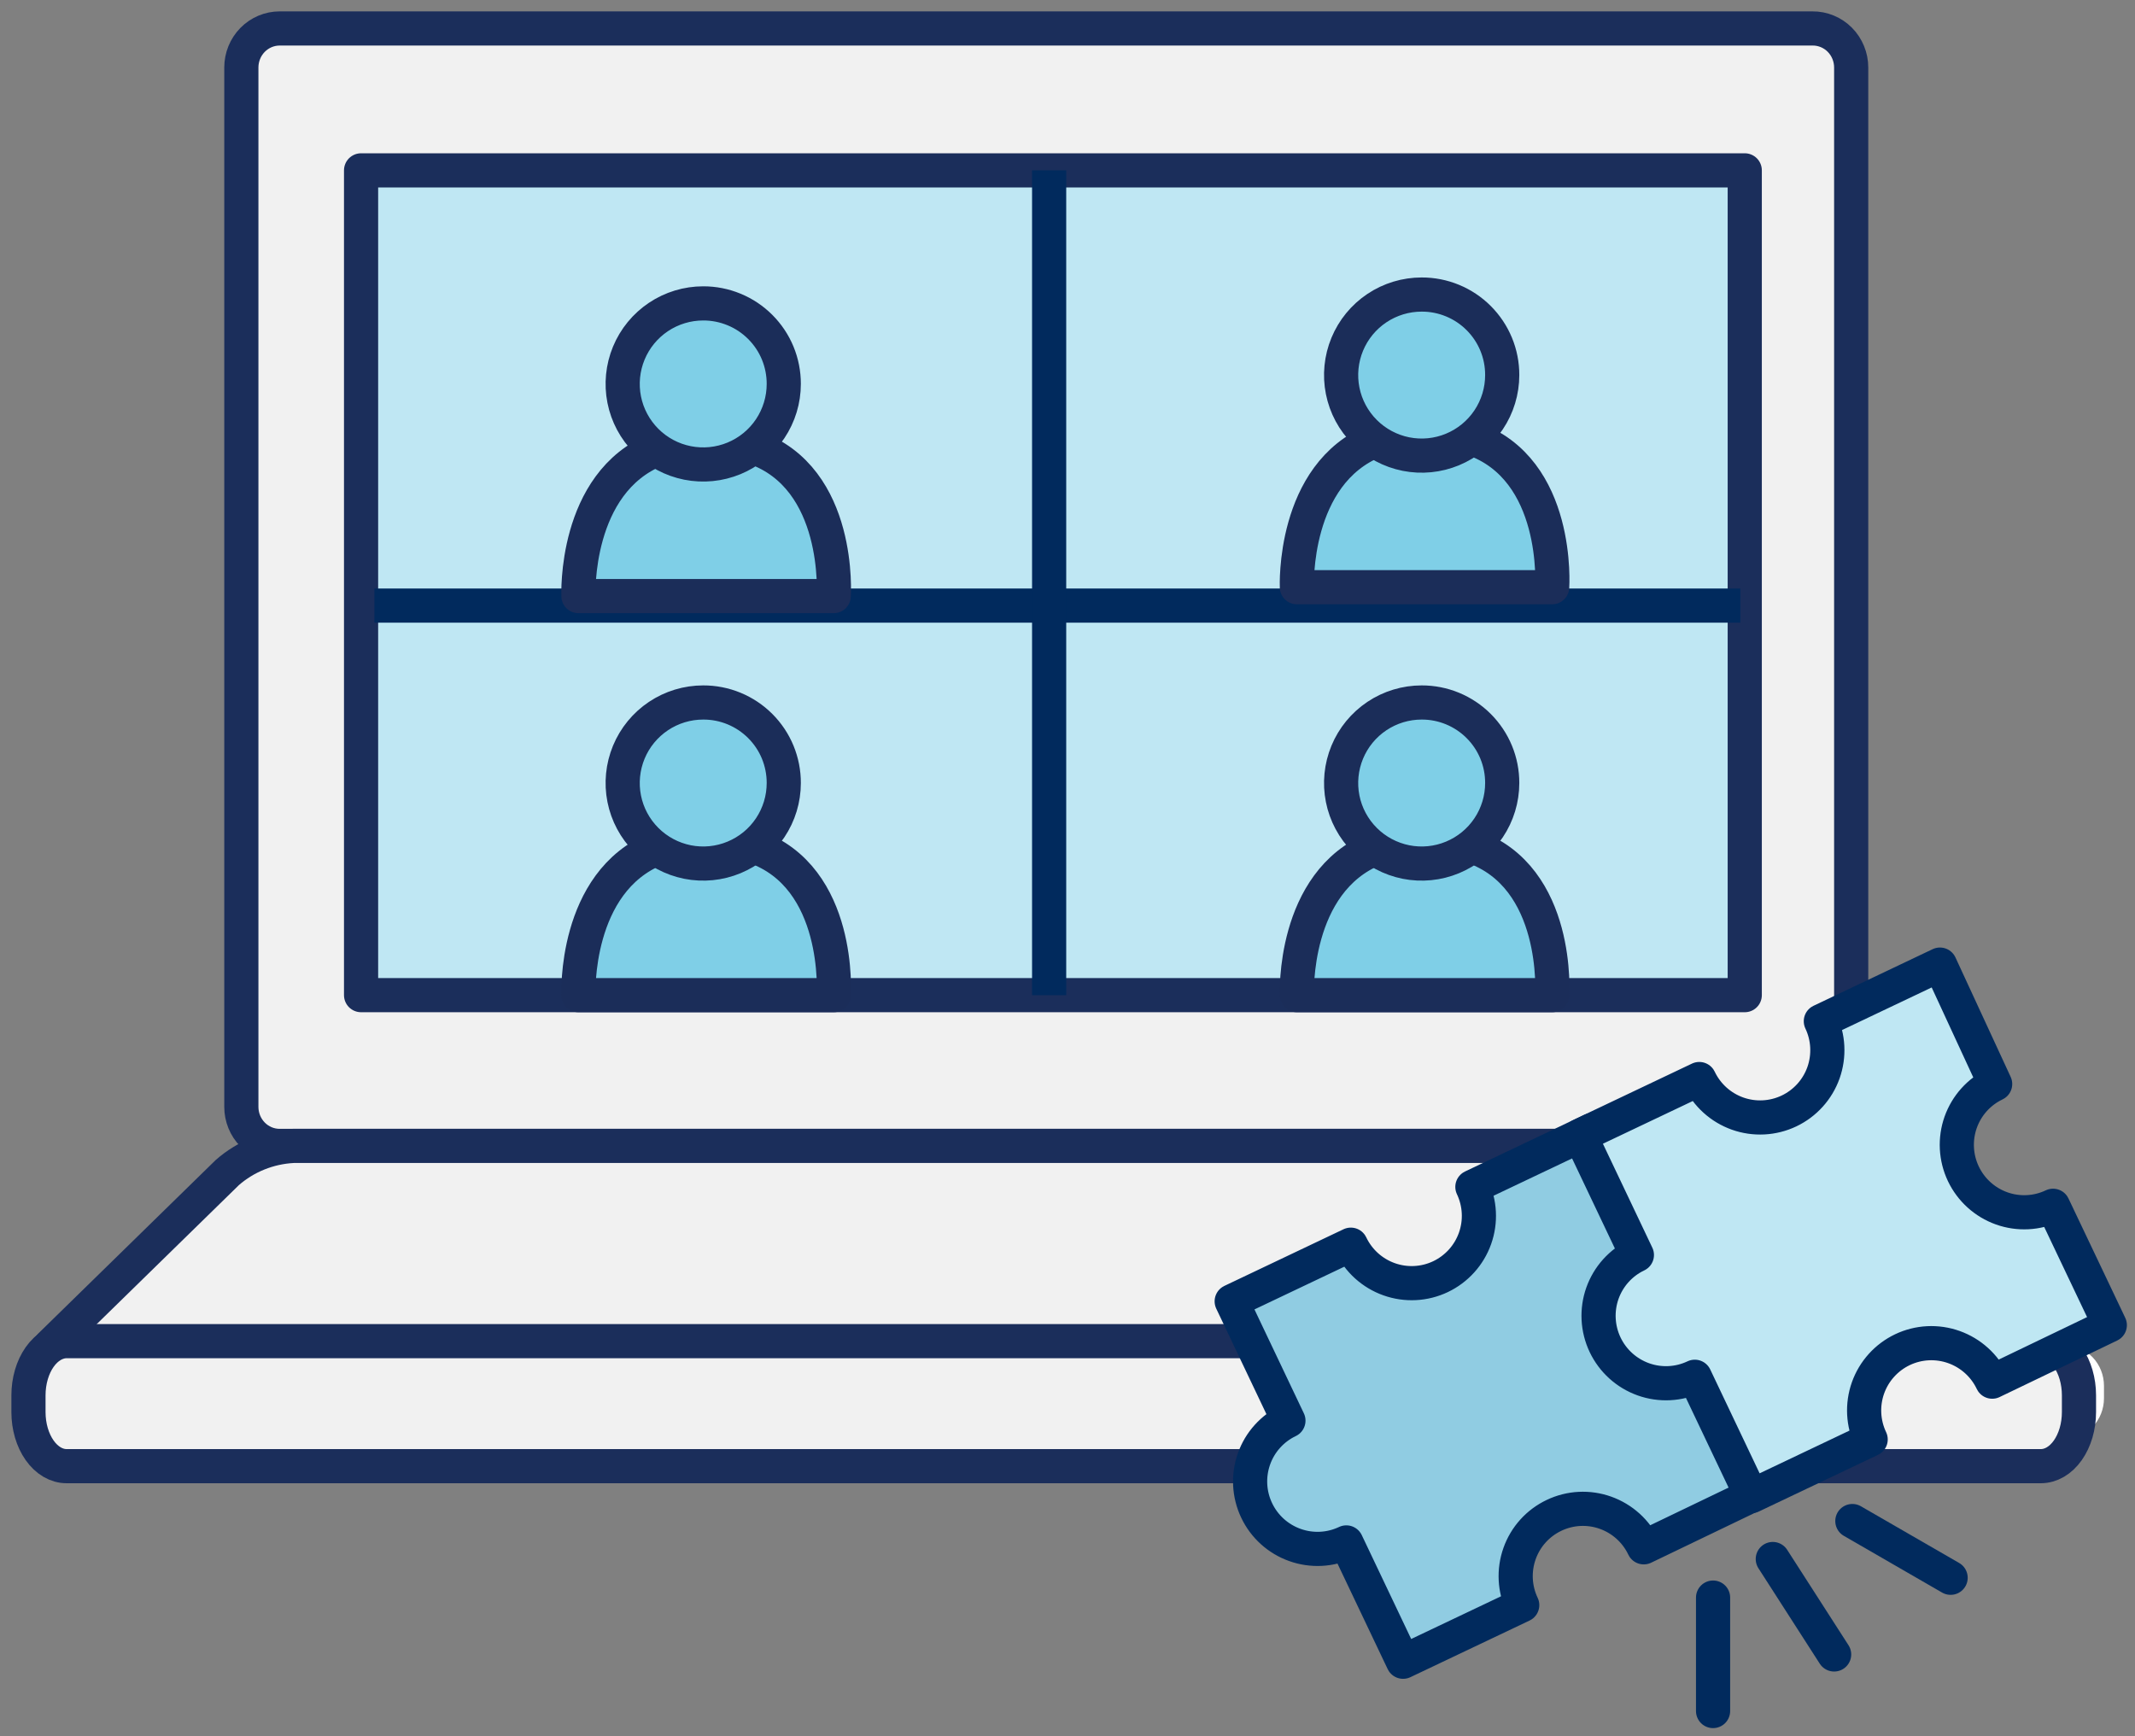 <svg width="75" height="61" viewBox="0 0 75 61" fill="none" xmlns="http://www.w3.org/2000/svg">
<rect x="0" y="0" width="75" height="61" fill="#808080" stroke="none"/>
<path d="M63.671 1H9.824C9.467 1 9.125 1.145 8.872 1.402C8.62 1.659 8.478 2.008 8.478 2.372V38.887C8.478 39.251 8.62 39.6 8.872 39.857C9.125 40.115 9.467 40.259 9.824 40.259H63.684C64.041 40.259 64.383 40.115 64.636 39.857C64.888 39.6 65.03 39.251 65.03 38.887V2.372C65.03 2.191 64.995 2.011 64.926 1.844C64.858 1.677 64.758 1.525 64.631 1.397C64.505 1.27 64.355 1.169 64.19 1.101C64.025 1.033 63.849 0.998 63.671 1Z" fill="#F1F1F1" stroke="#1B2E5B" stroke-width="1.2" stroke-miterlimit="10"/>
<path d="M35.637 40.259H63.68C64.537 40.303 65.352 40.632 65.992 41.193L72.211 47.271C72.725 47.776 72.558 48.205 71.818 48.205H2.161C1.421 48.205 1.244 47.786 1.771 47.271L7.987 41.193C8.627 40.632 9.443 40.303 10.299 40.259H35.637Z" fill="#F1F1F1" stroke="#1B2E5B" stroke-width="1.2" stroke-miterlimit="10"/>
<path d="M72.553 47.27H2.357C1.997 47.27 1.652 47.42 1.397 47.686C1.143 47.952 1 48.312 1 48.688V49.126C1 49.501 1.143 49.861 1.397 50.127C1.652 50.392 1.997 50.541 2.357 50.541H72.553C72.913 50.541 73.258 50.392 73.513 50.127C73.767 49.861 73.91 49.501 73.91 49.126V48.688C73.91 48.312 73.767 47.952 73.513 47.686C73.259 47.42 72.914 47.27 72.553 47.27Z" fill="white"/>
<path d="M71.691 47.118H2.34C1.985 47.119 1.644 47.32 1.392 47.677C1.141 48.034 1 48.518 1 49.022V49.61C1 50.114 1.141 50.597 1.393 50.954C1.644 51.31 1.985 51.51 2.34 51.51H71.691C72.047 51.51 72.388 51.31 72.639 50.954C72.891 50.597 73.032 50.114 73.032 49.61V49.022C73.032 48.518 72.891 48.034 72.639 47.677C72.388 47.32 72.047 47.119 71.691 47.118Z" fill="#F1F1F1" stroke="#1B2E5B" stroke-width="1.2" stroke-linejoin="round"/>
<path d="M61.291 5.985H12.684V34.962H61.291V5.985Z" fill="#BFE7F3" stroke="#1B2E5B" stroke-width="1.2" stroke-linejoin="round"/>
<line x1="13.152" y1="21.276" x2="61.135" y2="21.276" stroke="#012A5D" stroke-width="1.2"/>
<line x1="36.855" y1="34.963" x2="36.855" y2="5.986" stroke="#012A5D" stroke-width="1.2"/>
<path d="M29.288 20.942H20.32C20.32 20.942 20.152 16.964 23.071 15.792C23.573 16.03 24.178 16.152 24.793 16.139C25.408 16.126 26 15.978 26.479 15.719C29.573 16.788 29.288 20.942 29.288 20.942Z" fill="#7FCFE7" stroke="#1B2D59" stroke-width="1.2" stroke-linecap="round" stroke-linejoin="round"/>
<path d="M27.533 13.489C27.533 14.048 27.367 14.595 27.056 15.061C26.745 15.526 26.303 15.889 25.786 16.103C25.269 16.317 24.7 16.373 24.151 16.264C23.603 16.155 23.098 15.886 22.703 15.49C22.307 15.094 22.037 14.59 21.928 14.041C21.819 13.492 21.875 12.923 22.089 12.406C22.303 11.889 22.666 11.447 23.131 11.136C23.596 10.825 24.143 10.659 24.703 10.659C25.075 10.658 25.443 10.731 25.787 10.873C26.131 11.014 26.443 11.223 26.706 11.486C26.969 11.749 27.178 12.061 27.32 12.405C27.461 12.748 27.534 13.117 27.533 13.489Z" fill="#7FCFE7" stroke="#1B2D59" stroke-width="1.2" stroke-linecap="round" stroke-linejoin="round"/>
<path d="M54.526 20.63H45.558C45.558 20.63 45.39 16.652 48.309 15.481C48.811 15.719 49.416 15.841 50.031 15.827C50.646 15.814 51.238 15.667 51.717 15.408C54.811 16.476 54.526 20.63 54.526 20.63Z" fill="#7FCFE7" stroke="#1B2D59" stroke-width="1.2" stroke-linecap="round" stroke-linejoin="round"/>
<path d="M52.771 13.177C52.771 13.737 52.605 14.284 52.294 14.749C51.983 15.215 51.541 15.577 51.025 15.791C50.508 16.006 49.938 16.062 49.39 15.953C48.841 15.844 48.337 15.574 47.941 15.178C47.545 14.783 47.275 14.278 47.166 13.729C47.057 13.181 47.113 12.612 47.327 12.095C47.541 11.578 47.904 11.136 48.369 10.825C48.834 10.514 49.382 10.348 49.941 10.348C50.313 10.347 50.681 10.419 51.025 10.561C51.369 10.703 51.681 10.911 51.944 11.174C52.207 11.437 52.416 11.749 52.558 12.093C52.7 12.437 52.772 12.805 52.771 13.177Z" fill="#7FCFE7" stroke="#1B2D59" stroke-width="1.2" stroke-linecap="round" stroke-linejoin="round"/>
<path d="M54.526 34.962H45.558C45.558 34.962 45.39 30.985 48.309 29.813C48.811 30.051 49.416 30.173 50.031 30.159C50.646 30.146 51.238 29.999 51.717 29.739C54.811 30.808 54.526 34.962 54.526 34.962Z" fill="#7FCFE7" stroke="#1B2D59" stroke-width="1.2" stroke-linecap="round" stroke-linejoin="round"/>
<path d="M52.771 27.509C52.771 28.069 52.605 28.616 52.294 29.081C51.983 29.547 51.541 29.909 51.025 30.123C50.508 30.338 49.938 30.394 49.39 30.285C48.841 30.175 48.337 29.906 47.941 29.51C47.545 29.115 47.275 28.61 47.166 28.062C47.057 27.513 47.113 26.944 47.327 26.427C47.541 25.91 47.904 25.468 48.369 25.157C48.834 24.846 49.382 24.68 49.941 24.68C50.313 24.679 50.681 24.751 51.025 24.893C51.369 25.035 51.681 25.243 51.944 25.506C52.207 25.769 52.416 26.081 52.558 26.425C52.7 26.769 52.772 27.137 52.771 27.509Z" fill="#7FCFE7" stroke="#1B2D59" stroke-width="1.2" stroke-linecap="round" stroke-linejoin="round"/>
<path d="M29.288 34.962H20.32C20.32 34.962 20.152 30.985 23.071 29.813C23.573 30.051 24.178 30.173 24.793 30.159C25.408 30.146 26 29.999 26.479 29.739C29.573 30.808 29.288 34.962 29.288 34.962Z" fill="#7FCFE7" stroke="#1B2D59" stroke-width="1.2" stroke-linecap="round" stroke-linejoin="round"/>
<path d="M27.533 27.509C27.533 28.069 27.367 28.616 27.056 29.081C26.745 29.547 26.303 29.909 25.786 30.123C25.269 30.338 24.7 30.394 24.151 30.285C23.603 30.175 23.098 29.906 22.703 29.51C22.307 29.115 22.037 28.61 21.928 28.062C21.819 27.513 21.875 26.944 22.089 26.427C22.303 25.91 22.666 25.468 23.131 25.157C23.596 24.846 24.143 24.68 24.703 24.68C25.075 24.679 25.443 24.751 25.787 24.893C26.131 25.035 26.443 25.243 26.706 25.506C26.969 25.769 27.178 26.081 27.32 26.425C27.461 26.769 27.534 27.137 27.533 27.509Z" fill="#7FCFE7" stroke="#1B2D59" stroke-width="1.2" stroke-linecap="round" stroke-linejoin="round"/>
<path d="M43.268 45.719L47.453 43.729C47.723 44.296 48.206 44.733 48.797 44.943C49.388 45.154 50.038 45.121 50.604 44.852C51.17 44.582 51.606 44.099 51.816 43.508C52.026 42.917 51.992 42.266 51.723 41.699L55.908 39.709L57.846 43.905C57.281 44.174 56.845 44.658 56.636 45.249C56.426 45.84 56.46 46.491 56.73 47.058C56.999 47.625 57.483 48.062 58.074 48.273C58.664 48.484 59.314 48.451 59.88 48.182L61.874 52.375L57.743 54.361C57.474 53.794 56.99 53.357 56.399 53.146C55.808 52.935 55.158 52.968 54.592 53.238C54.025 53.507 53.589 53.99 53.38 54.582C53.17 55.173 53.204 55.824 53.474 56.392L49.289 58.381L47.295 54.189C46.729 54.458 46.079 54.49 45.489 54.279C44.898 54.069 44.414 53.632 44.145 53.065C43.875 52.498 43.841 51.847 44.051 51.255C44.26 50.664 44.696 50.181 45.261 49.911L43.268 45.719Z" fill="#90CCE2" stroke="#012A5D" stroke-width="1.2" stroke-linecap="round" stroke-linejoin="round"/>
<path d="M55.509 39.898L59.694 37.909C59.964 38.476 60.447 38.912 61.038 39.123C61.629 39.333 62.279 39.3 62.845 39.031C63.411 38.762 63.847 38.279 64.057 37.688C64.266 37.096 64.233 36.446 63.964 35.878L68.148 33.889L70.087 38.084C69.521 38.354 69.086 38.837 68.876 39.429C68.667 40.02 68.701 40.671 68.97 41.238C69.24 41.805 69.723 42.242 70.314 42.453C70.905 42.664 71.555 42.631 72.121 42.362L74.115 46.555L69.984 48.541C69.715 47.974 69.231 47.537 68.64 47.326C68.049 47.115 67.398 47.148 66.832 47.417C66.266 47.687 65.83 48.17 65.62 48.762C65.411 49.353 65.445 50.004 65.714 50.571L61.529 52.561L59.536 48.369C58.97 48.638 58.32 48.67 57.729 48.459C57.138 48.248 56.655 47.811 56.385 47.244C56.116 46.677 56.082 46.026 56.291 45.435C56.501 44.844 56.936 44.36 57.502 44.091L55.509 39.898Z" fill="#BFE7F3" stroke="#012A5D" stroke-width="1.2" stroke-linecap="round" stroke-linejoin="round"/>
<line x1="60.178" y1="56.127" x2="60.178" y2="60.113" stroke="#012A5D" stroke-width="1.2" stroke-linecap="round"/>
<line x1="62.276" y1="54.772" x2="64.431" y2="58.125" stroke="#012A5D" stroke-width="1.2" stroke-linecap="round"/>
<line x1="65.071" y1="53.438" x2="68.523" y2="55.431" stroke="#012A5D" stroke-width="1.2" stroke-linecap="round"/>
</svg>
